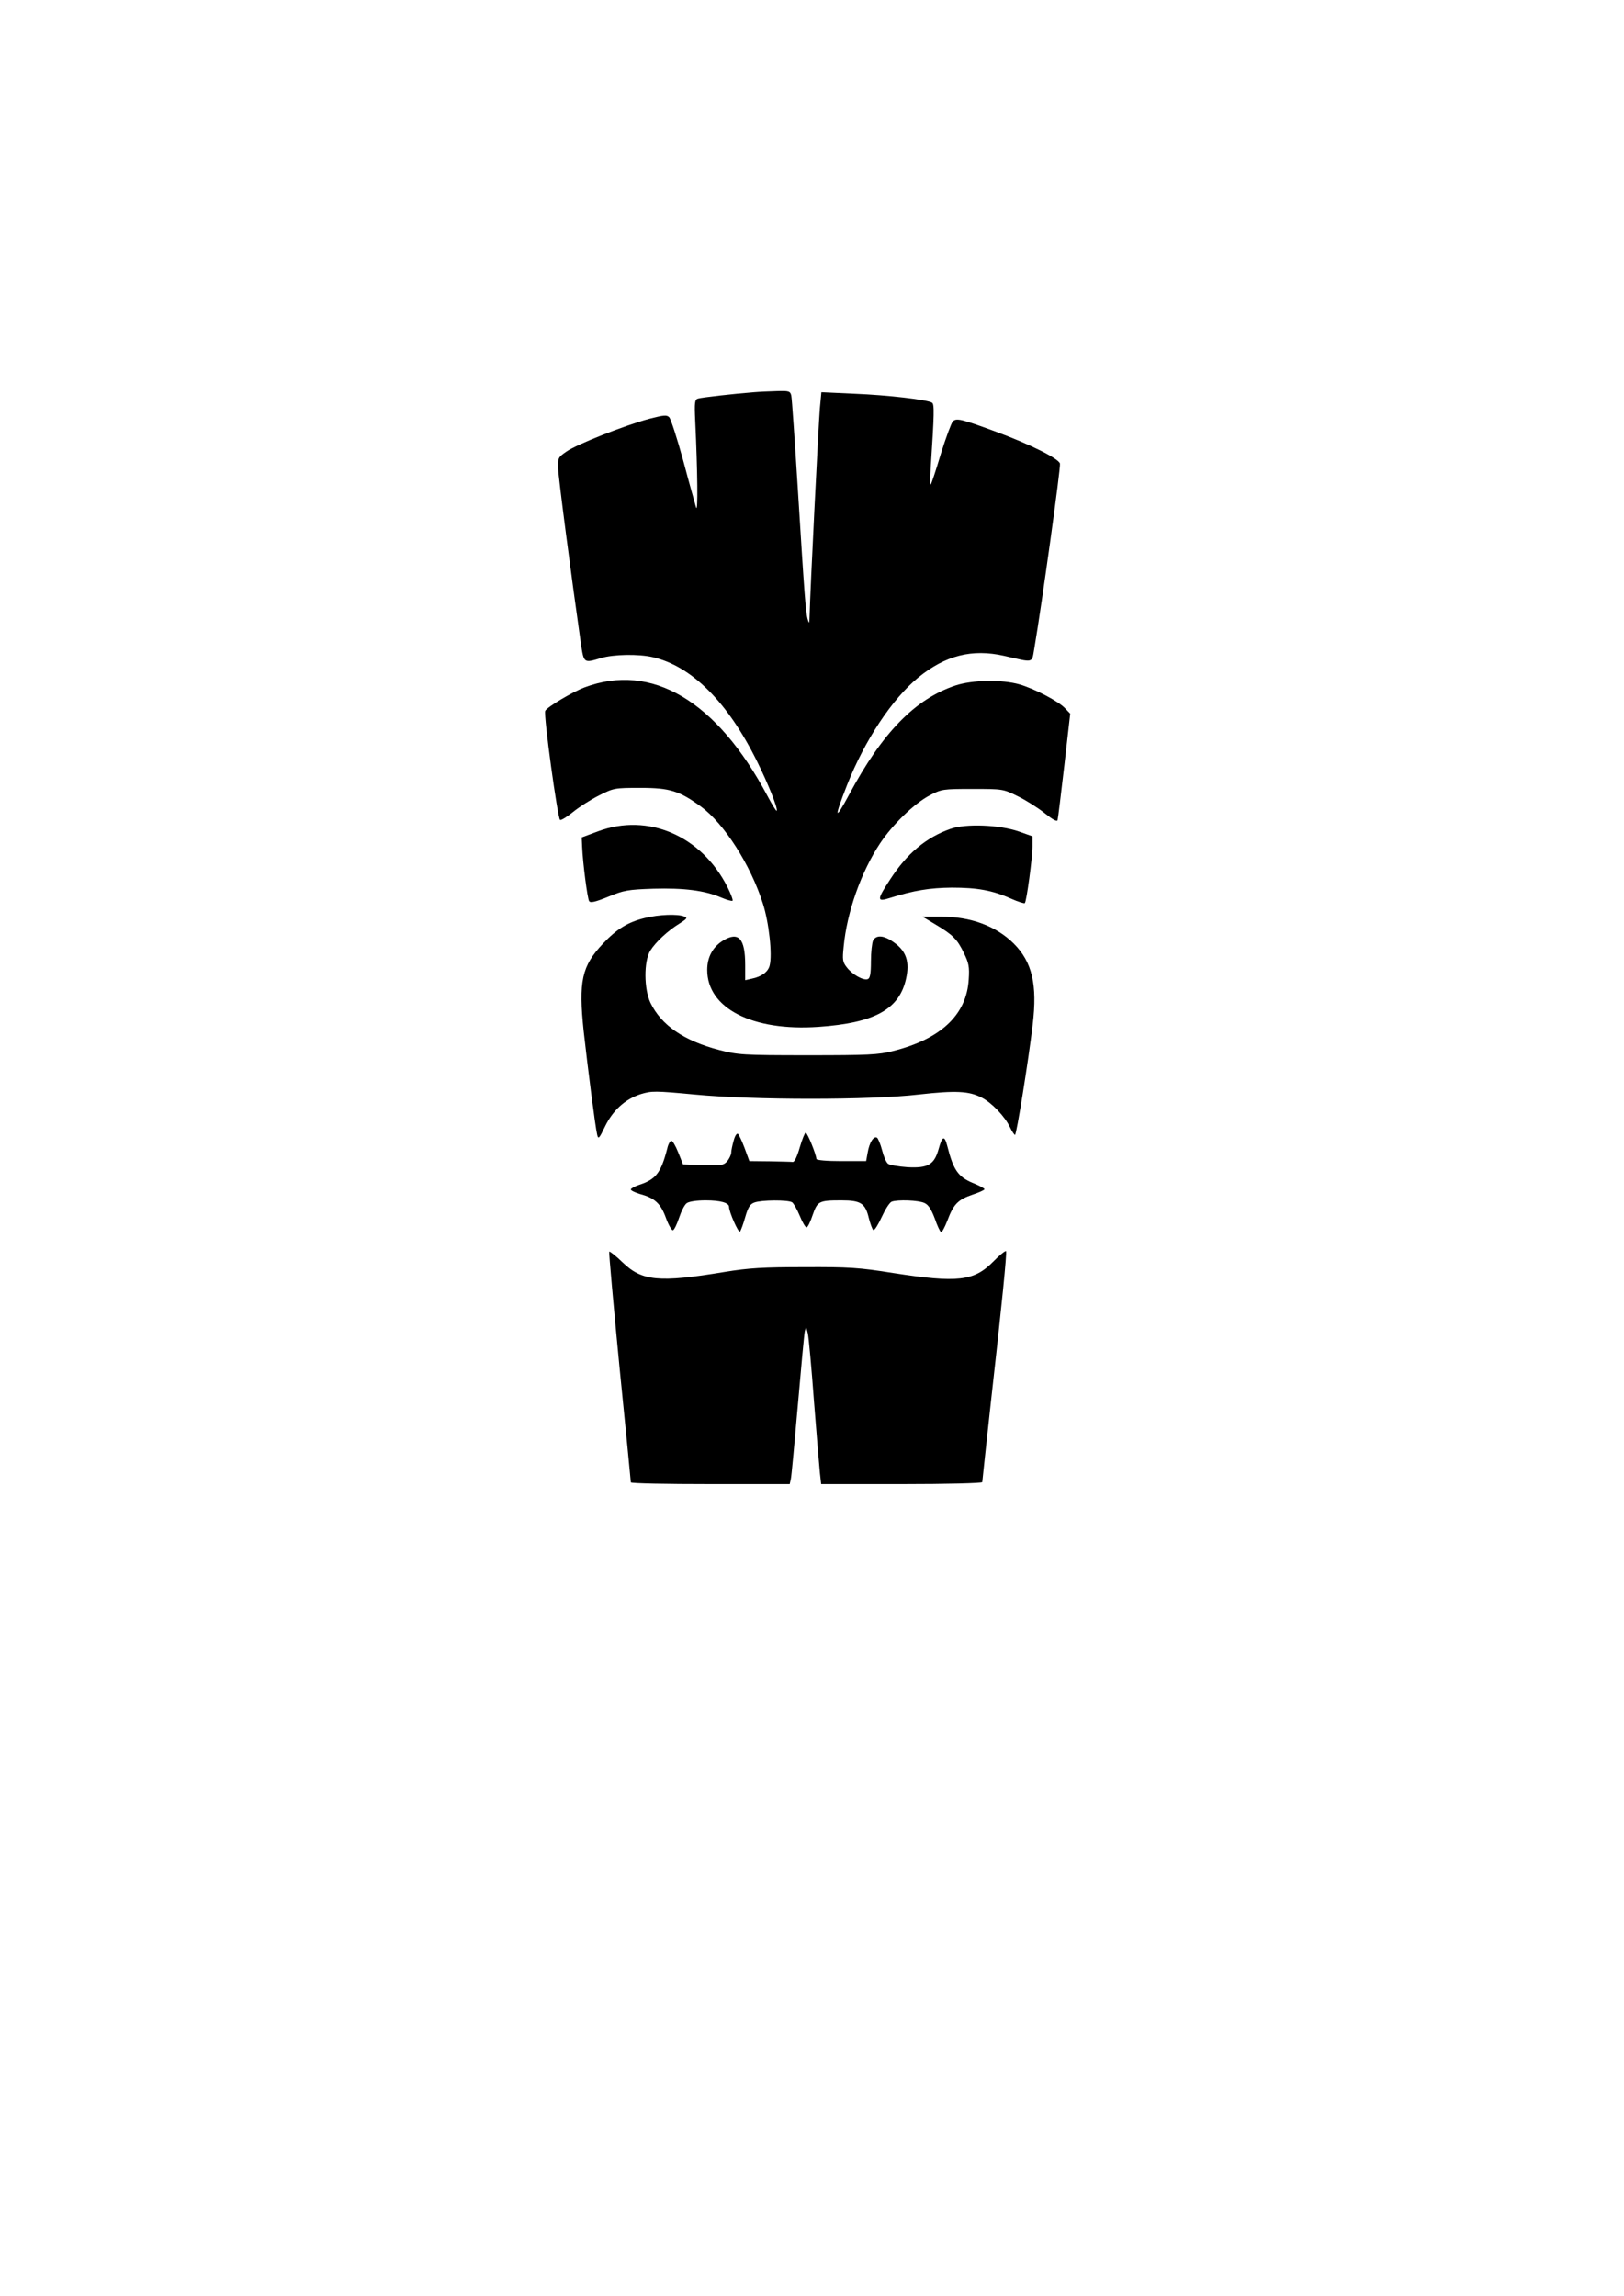 <?xml version="1.0" standalone="no"?>
<!DOCTYPE svg PUBLIC "-//W3C//DTD SVG 20010904//EN"
 "http://www.w3.org/TR/2001/REC-SVG-20010904/DTD/svg10.dtd">
<svg version="1.0" xmlns="http://www.w3.org/2000/svg"
 width="744pt" height="1052pt" viewBox="0 0 744 1052"
 preserveAspectRatio="xMidYMid meet">

<g transform="translate(0,1052) scale(0.1,-0.1)"
fill="#000000" stroke="none">
<path d="M3455 8723 c-92 -7 -241 -24 -257 -29 -15 -4 -17 -17 -13 -102 11
-233 13 -426 4 -397 -5 17 -32 113 -59 215 -28 102 -57 191 -64 198 -11 12
-26 10 -92 -7 -112 -30 -332 -117 -379 -150 -38 -26 -40 -30 -38 -77 1 -41 60
-492 104 -801 14 -93 13 -92 93 -68 57 17 171 19 236 4 179 -41 344 -206 479
-479 50 -101 97 -218 89 -225 -2 -2 -21 28 -42 68 -232 436 -530 613 -839 497
-53 -20 -170 -89 -179 -107 -9 -15 57 -496 68 -500 6 -2 33 15 60 37 27 22 80
56 118 75 67 34 71 35 190 35 135 0 179 -14 279 -87 105 -78 226 -266 282
-443 28 -87 44 -234 31 -284 -7 -29 -37 -51 -81 -60 l-31 -7 0 69 c0 122 -30
156 -102 112 -47 -29 -72 -76 -72 -134 0 -176 207 -282 510 -261 257 18 370
80 401 221 17 76 1 125 -53 164 -47 35 -83 38 -98 11 -5 -11 -10 -54 -10 -96
0 -56 -4 -77 -14 -81 -20 -8 -70 20 -96 53 -20 25 -21 36 -15 95 15 159 80
343 167 474 58 87 157 183 228 220 53 28 60 29 195 29 139 0 141 0 209 -34 37
-18 92 -53 122 -77 36 -29 56 -40 59 -32 2 7 16 120 31 251 l27 237 -23 24
c-29 32 -140 90 -209 110 -80 23 -216 21 -294 -5 -185 -62 -335 -216 -487
-500 -67 -125 -70 -110 -9 45 81 205 206 393 325 491 125 102 247 133 394 100
140 -32 126 -36 139 37 33 193 121 826 117 844 -6 23 -136 88 -296 147 -155
57 -179 63 -195 46 -7 -8 -32 -75 -55 -149 -22 -74 -43 -137 -46 -140 -4 -3
-3 33 0 80 16 245 17 288 6 295 -22 14 -205 35 -356 41 l-151 7 -7 -74 c-6
-69 -45 -849 -47 -949 -1 -37 -2 -40 -8 -20 -10 32 -15 104 -46 600 -14 223
-27 415 -30 428 -5 20 -11 22 -68 20 -34 -1 -80 -3 -102 -5z"/>
<path d="M2740 6711 l-75 -28 2 -44 c3 -72 24 -235 32 -248 6 -9 28 -4 87 20
72 30 91 33 207 37 140 4 235 -8 310 -40 26 -11 50 -18 53 -15 3 3 -8 32 -24
64 -119 234 -363 339 -592 254z"/>
<path d="M4354 6722 c-111 -39 -199 -113 -275 -230 -63 -96 -63 -106 -1 -86
108 34 182 46 282 47 116 0 186 -12 273 -51 31 -14 60 -23 62 -20 8 8 35 208
35 260 l0 46 -62 22 c-89 31 -244 37 -314 12z"/>
<path d="M2955 6314 c-78 -19 -129 -50 -193 -118 -97 -103 -112 -172 -88 -401
19 -170 53 -438 62 -475 5 -21 9 -17 35 37 36 75 93 127 165 150 50 15 65 15
246 -2 268 -26 807 -26 1027 0 170 19 230 16 288 -14 46 -23 107 -87 130 -136
9 -19 20 -35 23 -35 7 0 62 343 81 505 22 183 -2 287 -87 372 -81 80 -196 123
-333 123 l-85 0 60 -36 c79 -47 100 -68 130 -131 22 -45 26 -63 22 -120 -9
-162 -127 -274 -348 -329 -66 -17 -114 -19 -390 -19 -298 0 -320 2 -405 24
-161 42 -265 113 -315 216 -30 63 -31 190 -1 239 25 40 81 92 135 125 34 22
37 26 20 32 -30 12 -114 9 -179 -7z"/>
<path d="M3361 5293 c-6 -21 -11 -45 -11 -54 0 -9 -8 -26 -17 -38 -17 -20 -26
-22 -111 -19 l-93 3 -22 55 c-12 30 -26 54 -32 53 -5 -1 -14 -16 -18 -35 -29
-112 -52 -142 -129 -167 -21 -7 -38 -17 -38 -21 0 -5 19 -14 42 -21 67 -18 95
-43 119 -110 12 -33 27 -58 32 -56 6 2 18 27 28 57 10 30 25 60 35 67 11 8 46
13 87 13 67 0 107 -11 107 -30 0 -23 43 -121 50 -113 4 4 15 34 24 66 13 45
22 60 42 67 31 12 154 13 173 1 7 -5 23 -33 35 -62 12 -30 26 -53 31 -53 6 1
18 27 28 57 22 63 28 67 132 67 88 0 109 -13 125 -80 7 -27 16 -53 21 -56 5
-3 22 24 38 59 16 35 36 67 46 71 27 10 122 7 150 -6 18 -8 31 -28 47 -70 11
-32 24 -61 29 -63 4 -3 17 21 29 52 28 75 48 96 115 119 30 10 55 21 55 25 0
4 -19 14 -42 24 -77 30 -99 59 -128 173 -13 51 -23 48 -40 -13 -20 -71 -48
-88 -142 -83 -42 3 -83 10 -90 16 -8 6 -20 34 -27 62 -7 27 -18 53 -23 57 -16
9 -35 -22 -43 -68 l-7 -39 -114 0 c-66 0 -114 4 -114 10 0 18 -41 120 -49 120
-4 0 -16 -30 -27 -67 -11 -39 -24 -68 -32 -67 -6 1 -54 2 -106 3 l-93 1 -22
60 c-12 32 -26 62 -31 65 -5 3 -14 -11 -19 -32z"/>
<path d="M4550 4739 c-88 -89 -162 -98 -458 -52 -156 25 -204 28 -407 27 -188
0 -255 -4 -365 -22 -302 -50 -379 -42 -468 44 -31 30 -58 51 -61 49 -2 -3 19
-240 47 -528 29 -287 52 -525 52 -529 0 -5 164 -8 364 -8 l364 0 5 23 c3 12
17 164 32 337 15 173 29 326 32 340 6 23 6 23 14 -10 4 -19 17 -159 28 -310
12 -151 24 -299 27 -327 l6 -53 369 0 c205 0 369 4 369 9 0 5 18 168 39 362
52 461 74 686 70 696 -2 4 -29 -17 -59 -48z"/>
</g>
</svg>
